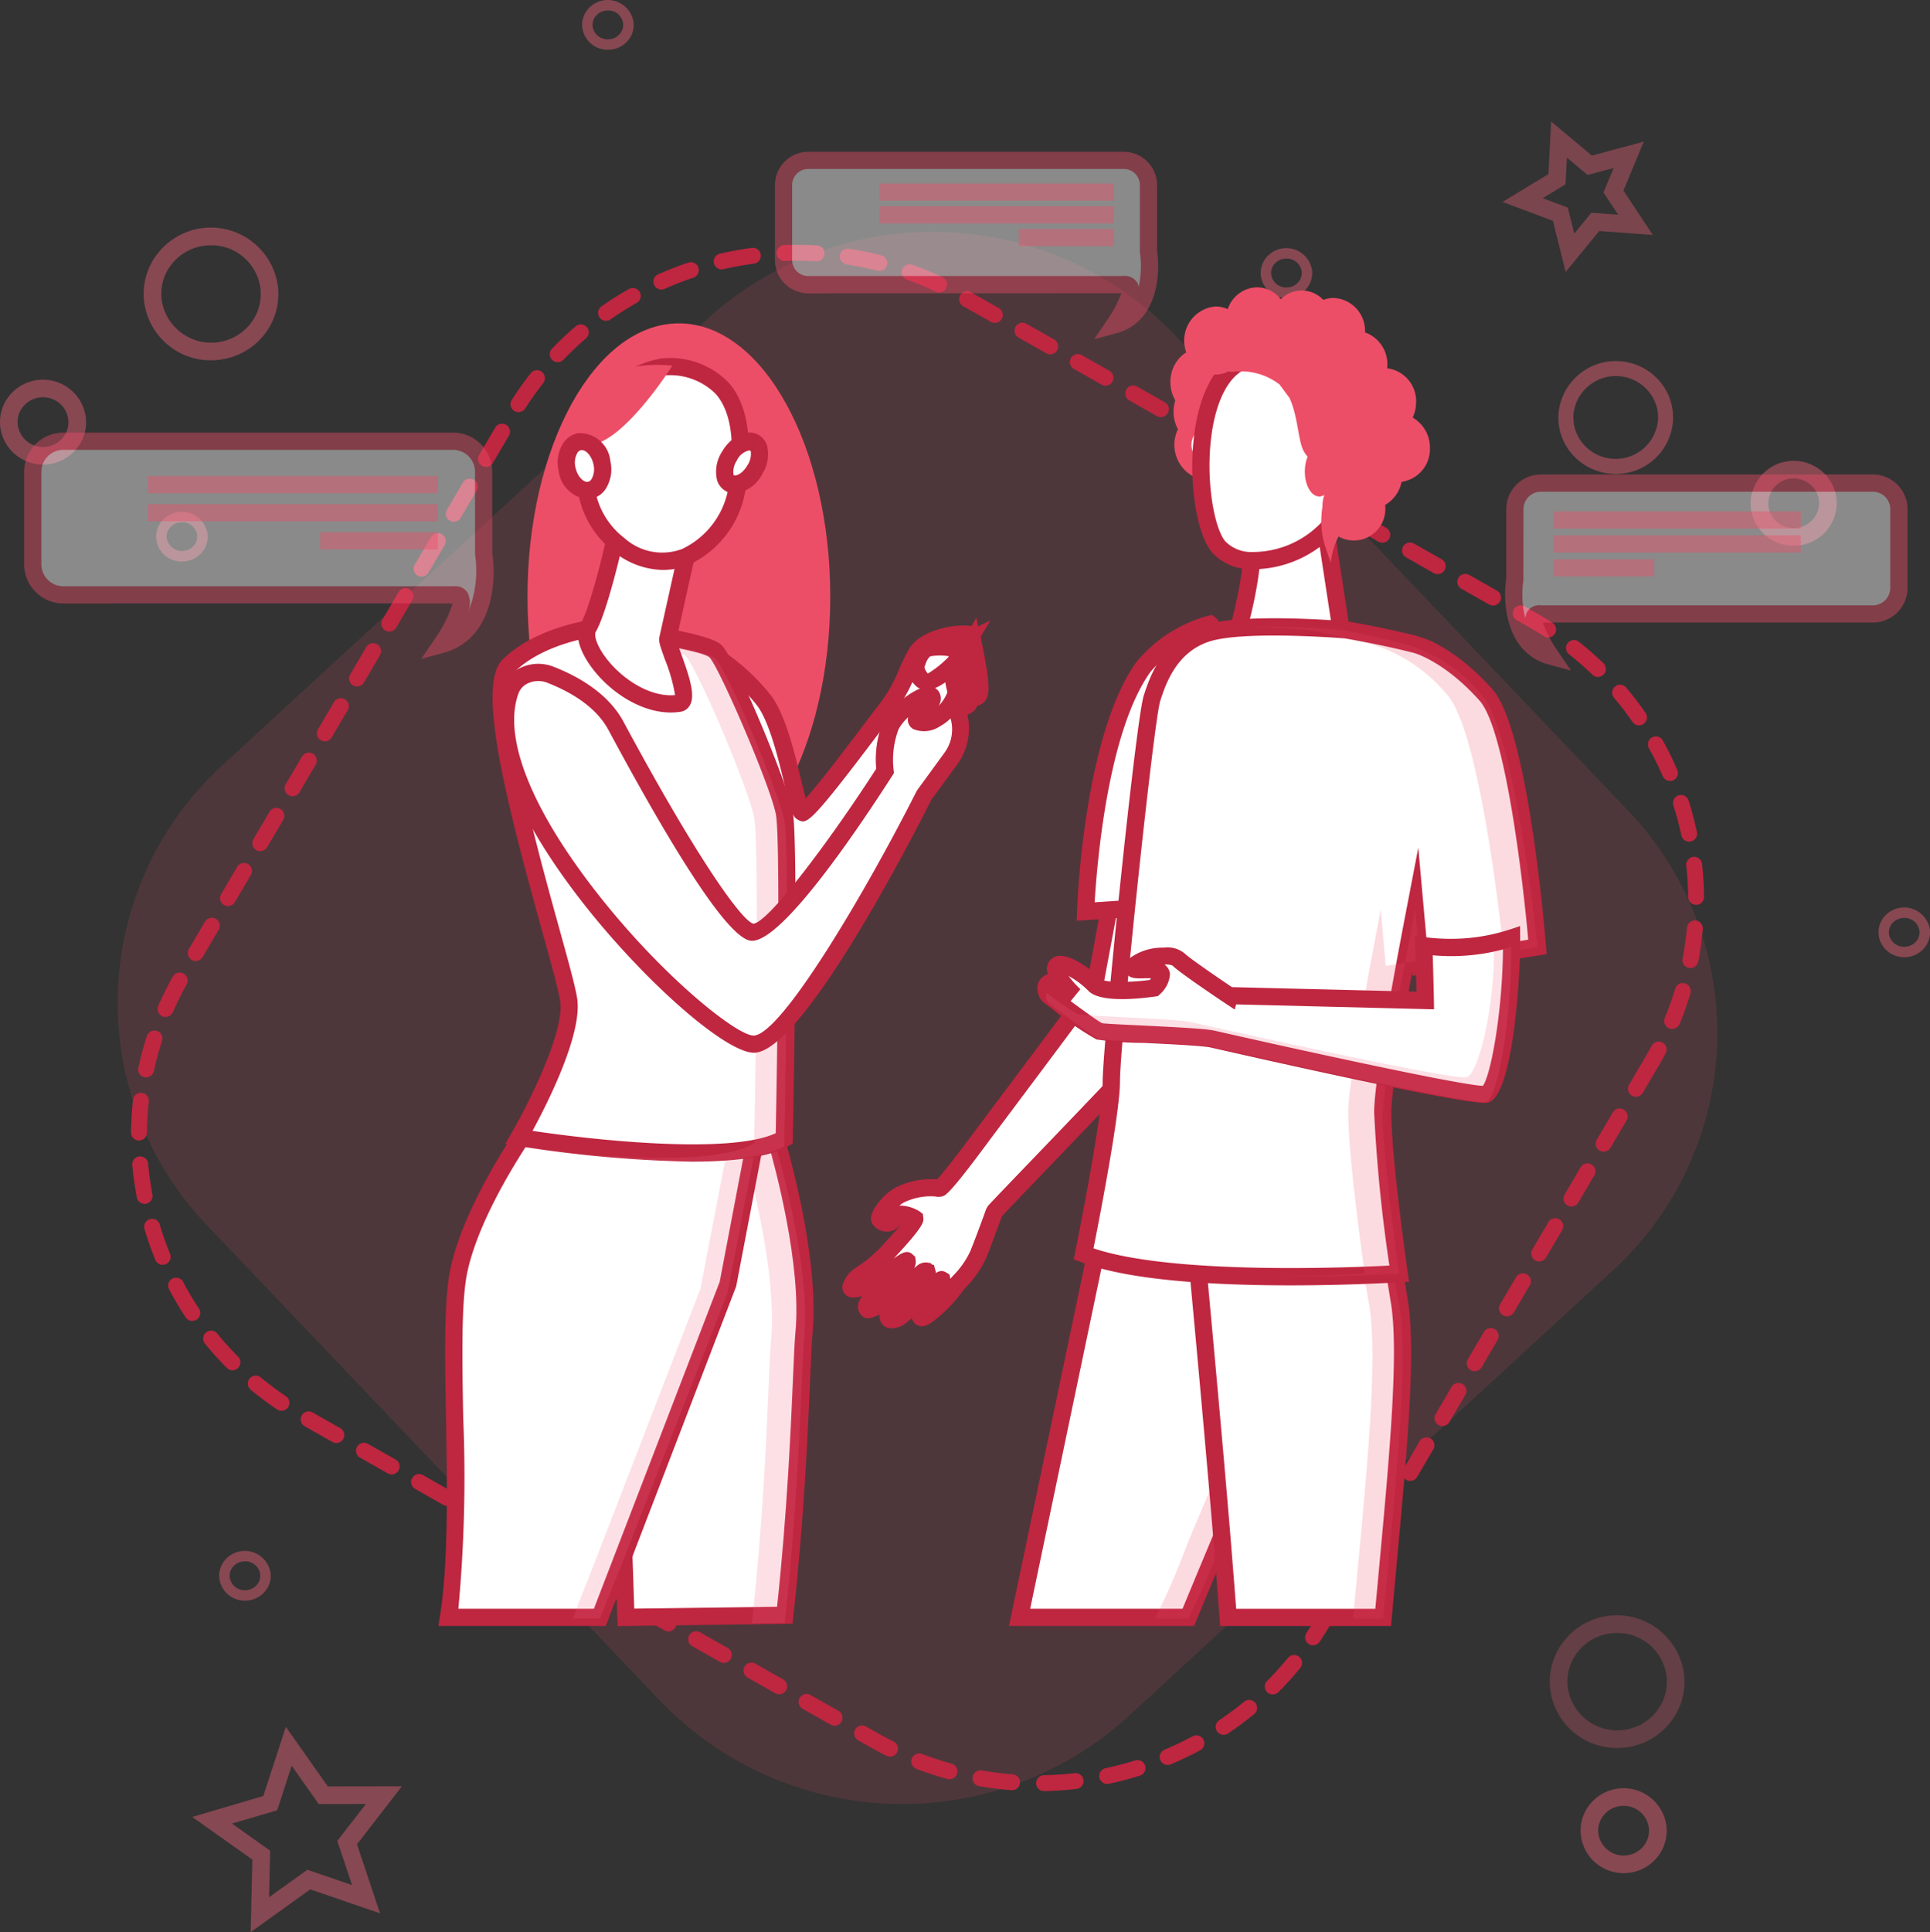 <svg xmlns="http://www.w3.org/2000/svg" width="159.857" height="160" viewBox="0 0 159.857 160">
    <rect x="0" y="0" width="159.857" height="160" fill="#333333" stroke="none"/>
    <defs>
        <style>
            .prefix__cls-11,.prefix__cls-2{fill:#ed4e67}.prefix__cls-3{opacity:.429;isolation:isolate}.prefix__cls-4{fill:#f7657d}.prefix__cls-7{fill:#bf2640}.prefix__cls-9{fill:#fff}.prefix__cls-10{fill:#f1647d}.prefix__cls-10,.prefix__cls-11{opacity:.2}
        </style>
    </defs>
    <g id="prefix__Group_11962" data-name="Group 11962" transform="translate(-1172.047 -1153.719)">
        <g id="prefix__Group_6942" data-name="Group 6942" transform="translate(1172.047 1153.719)">
            <g id="prefix__Rectangle_1795" data-name="Rectangle 1795" opacity="0.15" transform="translate(9.754 19.204)">
                <path id="prefix__Path_11219" d="M1266.85 1176.537l37.523 39.371a26.641 26.641 0 0 1-1.272 38.122l-40.069 36.87a27.79 27.79 0 0 1-38.8-1.249l-37.523-39.371a26.643 26.643 0 0 1 1.272-38.122l40.069-36.87a27.79 27.79 0 0 1 38.8 1.249z" class="prefix__cls-2" data-name="Path 11219" transform="translate(-1179.301 -1168.003)"/>
            </g>
            <g id="prefix__Ellipse_80" class="prefix__cls-3" data-name="Ellipse 80" transform="translate(130.918 148.08)">
                <path id="prefix__Path_11220" d="M1272.98 1270.885a3.556 3.556 0 0 1-3.536-3.086 3.461 3.461 0 0 1 .714-2.576 3.58 3.58 0 0 1 6.361 1.716 3.458 3.458 0 0 1-.714 2.575 3.549 3.549 0 0 1-2.39 1.344 3.62 3.62 0 0 1-.435.027zm0-5.573a2.142 2.142 0 0 0-.261.016 2.1 2.1 0 0 0-1.416.793 2.011 2.011 0 0 0-.416 1.5 2.121 2.121 0 0 0 3.763 1 2.015 2.015 0 0 0 .417-1.5 2.093 2.093 0 0 0-2.083-1.809z" class="prefix__cls-4" data-name="Path 11220" transform="translate(-1269.417 -1263.854)"/>
            </g>
            <g id="prefix__Path_823" data-name="Path 823" transform="translate(15.921 142.995)" style="isolation:isolate" opacity="0.418">
                <path id="prefix__Path_11221" d="M1188.727 1277.076l.141-6.007-4.98-3.535 5.884-1.733 1.869-5.729 3.478 4.934 6.138-.01-3.72 4.8 1.908 5.722-5.779-1.984zm-1.544-8.992l3.161 2.245-.09 3.855 3.172-2.278 3.7 1.271-1.221-3.662 2.369-3.055-3.911.007-2.237-3.176-1.2 3.692z" class="prefix__cls-4" data-name="Path 11221" transform="translate(-1183.888 -1260.072)"/>
            </g>
            <g id="prefix__Path_828" data-name="Path 828" transform="translate(124.455 10.064)" style="isolation:isolate" opacity="0.369">
                <path id="prefix__Path_11222" d="M1269.833 1173.657l-1.052-4.229-4.172-1.569 3.8-2.3.221-4.354 3.379 2.818 4.295-1.152-1.685 4.054 2.434 3.671-4.437-.327zm-1.9-6.106l2.079.781.536 2.153 1.414-1.728 2.227.164-1.22-1.841.846-2.033-2.163.579-1.716-1.432-.112 2.208z" class="prefix__cls-4" data-name="Path 11222" transform="translate(-1264.61 -1161.204)"/>
            </g>
            <g id="prefix__Ellipse_81" class="prefix__cls-3" data-name="Ellipse 81" transform="translate(11.899 18.851)">
                <path id="prefix__Path_11223" d="M1186.47 1178.726a5.559 5.559 0 0 1-5.531-4.823 5.4 5.4 0 0 1 1.116-4.021 5.6 5.6 0 0 1 9.955 2.68 5.4 5.4 0 0 1-1.115 4.02 5.562 5.562 0 0 1-3.743 2.1 5.813 5.813 0 0 1-.682.044zm.007-9.527a4.286 4.286 0 0 0-.505.03 4.106 4.106 0 0 0-2.767 1.551 3.954 3.954 0 0 0-.818 2.942 4.145 4.145 0 0 0 7.359 1.962 3.95 3.95 0 0 0 .816-2.942 4.093 4.093 0 0 0-4.085-3.542z" class="prefix__cls-4" data-name="Path 11223" transform="translate(-1180.896 -1167.74)"/>
            </g>
            <g id="prefix__Ellipse_80-2" class="prefix__cls-3" data-name="Ellipse 80-2" transform="translate(0 31.439)">
                <path id="prefix__Path_11224" d="M1175.61 1184.131a3.554 3.554 0 0 1-3.536-3.084 3.457 3.457 0 0 1 .714-2.575 3.579 3.579 0 0 1 6.361 1.714 3.452 3.452 0 0 1-.714 2.575 3.55 3.55 0 0 1-2.39 1.344 3.645 3.645 0 0 1-.435.026zm0-5.572a2.168 2.168 0 0 0-.261.016 2.1 2.1 0 0 0-1.416.795 2 2 0 0 0-.415 1.5 2.121 2.121 0 0 0 3.763 1 2.012 2.012 0 0 0 .417-1.5 2.092 2.092 0 0 0-2.084-1.81z" class="prefix__cls-4" data-name="Path 11224" transform="translate(-1172.047 -1177.102)"/>
            </g>
            <g id="prefix__Ellipse_81-2" class="prefix__cls-3" data-name="Ellipse 81" transform="translate(129.076 29.895)">
                <path id="prefix__Path_11225" d="M1272.8 1185.307a4.8 4.8 0 0 1-3.766-1.823 4.6 4.6 0 0 1-.949-3.425 4.771 4.771 0 0 1 8.476-2.279 4.592 4.592 0 0 1 .948 3.422 4.728 4.728 0 0 1-4.709 4.105zm-3.484-5.093a3.367 3.367 0 0 0 .7 2.5 3.529 3.529 0 0 0 6.264-1.67 3.367 3.367 0 0 0-.7-2.5 3.53 3.53 0 0 0-6.266 1.67z" class="prefix__cls-4" data-name="Path 11225" transform="translate(-1268.047 -1175.953)"/>
            </g>
            <g id="prefix__Ellipse_80-2-2" class="prefix__cls-3" data-name="Ellipse 80-2" transform="translate(145 38.161)">
                <path id="prefix__Path_11226" d="M1283.458 1189.131a3.708 3.708 0 0 1-.436-.025 3.553 3.553 0 0 1-2.391-1.345 3.459 3.459 0 0 1-.714-2.575 3.58 3.58 0 0 1 6.361-1.716 3.455 3.455 0 0 1 .714 2.576 3.553 3.553 0 0 1-3.534 3.085zm0-5.572a2.089 2.089 0 0 0-2.088 1.807 2.01 2.01 0 0 0 .415 1.5 2.122 2.122 0 0 0 3.765-1 2.012 2.012 0 0 0-.417-1.5 2.143 2.143 0 0 0-1.675-.809z" class="prefix__cls-4" data-name="Path 11226" transform="translate(-1279.891 -1182.102)"/>
            </g>
            <g id="prefix__Group_11962-2" data-name="Group 11962" transform="translate(10.848 20.267)">
                <path id="prefix__Path_11227" d="M1255.729 1296.845a.66.66 0 0 1-.012-1.319c.85-.015 1.713-.071 2.565-.168a.658.658 0 1 1 .149 1.308c-.894.1-1.8.163-2.69.179zm-2.633-.075h-.052c-.893-.068-1.794-.181-2.677-.335a.659.659 0 0 1 .227-1.3c.84.147 1.7.254 2.552.32a.659.659 0 0 1-.05 1.316zm7.86-.519a.659.659 0 0 1-.136-1.3c.839-.177 1.677-.4 2.489-.65a.659.659 0 0 1 .394 1.257c-.852.266-1.73.5-2.61.682a.675.675 0 0 1-.136.011zm-13.046-.385a.676.676 0 0 1-.176-.024c-.862-.238-1.725-.52-2.564-.839a.659.659 0 0 1 .47-1.232c.8.3 1.622.573 2.443.8a.659.659 0 0 1-.173 1.295zm18.071-1.186a.659.659 0 0 1-.255-1.267c.789-.332 1.569-.7 2.321-1.109a.659.659 0 1 1 .624 1.162c-.788.424-1.607.815-2.434 1.162a.633.633 0 0 1-.256.053zm-22.989-.69a.671.671 0 0 1-.292-.068q-.714-.353-1.413-.75l-.935-.53a.659.659 0 0 1 .651-1.147l.934.53c.445.253.893.492 1.347.715a.66.66 0 0 1-.293 1.25zm27.625-1.806a.659.659 0 0 1-.369-1.206c.714-.479 1.408-.995 2.064-1.534a.659.659 0 0 1 .838 1.018c-.69.568-1.419 1.108-2.168 1.611a.649.649 0 0 1-.365.112zm-32.231-.758a.65.65 0 0 1-.325-.086l-2.293-1.3a.659.659 0 1 1 .651-1.145l2.292 1.3a.658.658 0 0 1-.325 1.232zm36.3-2.584a.659.659 0 0 1-.466-1.125c.6-.6 1.183-1.244 1.725-1.905a.659.659 0 0 1 1.021.835c-.57.7-1.181 1.369-1.812 2a.664.664 0 0 1-.471.196zm-40.882-.016a.665.665 0 0 1-.325-.086l-2.292-1.3a.659.659 0 0 1 .651-1.147l2.292 1.3a.66.66 0 0 1-.326 1.233zm-4.586-2.6a.642.642 0 0 1-.324-.086l-2.292-1.3a.659.659 0 1 1 .651-1.146l2.292 1.3a.659.659 0 0 1-.327 1.232zm48.805-1.456a.658.658 0 0 1-.547-1.023c.277-.418.546-.846.8-1.284l.55-.934a.659.659 0 0 1 1.136.667l-.548.936q-.406.687-.843 1.346a.658.658 0 0 1-.551.291zm-53.39-1.146a.644.644 0 0 1-.324-.086l-2.292-1.3a.659.659 0 0 1 .649-1.147l2.294 1.3a.659.659 0 0 1-.327 1.232zm-4.585-2.6a.664.664 0 0 1-.325-.086l-2.292-1.3a.659.659 0 0 1 .651-1.146l2.293 1.3a.659.659 0 0 1-.326 1.233zm60.683-.776a.66.66 0 0 1-.567-.994l1.335-2.272a.659.659 0 0 1 1.136.668l-1.335 2.272a.657.657 0 0 1-.572.325zm-65.268-1.826a.654.654 0 0 1-.325-.086l-2.292-1.3a.659.659 0 0 1 .651-1.147l2.292 1.3a.659.659 0 0 1-.325 1.232zm-4.586-2.6a.663.663 0 0 1-.324-.086l-2.292-1.3a.658.658 0 1 1 .65-1.146l2.294 1.3a.66.66 0 0 1-.327 1.233zm72.524-.118a.646.646 0 0 1-.332-.091.659.659 0 0 1-.235-.9l1.335-2.272a.66.66 0 0 1 1.137.668l-1.336 2.272a.66.66 0 0 1-.57.319zm-77.109-2.485a.656.656 0 0 1-.324-.085l-2.294-1.3a.659.659 0 1 1 .651-1.145l2.292 1.3a.658.658 0 0 1-.325 1.232zm79.781-2.061a.659.659 0 0 1-.567-.992l1.335-2.272a.659.659 0 1 1 1.136.667l-1.335 2.272a.658.658 0 0 1-.572.324zm-84.365-.539a.665.665 0 0 1-.325-.086l-2.293-1.3a.659.659 0 0 1 .651-1.147l2.292 1.3a.659.659 0 0 1-.325 1.233zm-4.586-2.6a.642.642 0 0 1-.324-.086l-2.292-1.3a.659.659 0 0 1 .651-1.146l2.293 1.3a.659.659 0 0 1-.327 1.232zm91.622-1.4a.659.659 0 0 1-.567-.992l1.335-2.274a.659.659 0 0 1 1.136.667l-1.335 2.274a.66.66 0 0 1-.573.318zm-96.164-1.268a.662.662 0 0 1-.367-.113c-.746-.5-1.474-1.047-2.162-1.616a.659.659 0 1 1 .839-1.015c.656.541 1.35 1.06 2.06 1.538a.659.659 0 0 1-.37 1.206zm98.834-3.277a.66.66 0 0 1-.567-.994l1.335-2.272a.659.659 0 0 1 1.136.667l-1.335 2.272a.658.658 0 0 1-.573.321zm-102.892-.077a.655.655 0 0 1-.467-.195c-.633-.636-1.241-1.312-1.807-2.006a.659.659 0 1 1 1.022-.832c.538.66 1.117 1.3 1.72 1.909a.66.66 0 0 1-.468 1.124zm-3.325-4.082a.657.657 0 0 1-.55-.3c-.495-.749-.959-1.53-1.377-2.322a.658.658 0 1 1 1.164-.616c.4.754.839 1.5 1.313 2.21a.661.661 0 0 1-.55 1.023zm108.887-.387a.653.653 0 0 1-.332-.091.659.659 0 0 1-.235-.9l1.335-2.272a.66.66 0 0 1 1.137.668l-1.335 2.272a.664.664 0 0 1-.573.317zm-111.345-4.268a.659.659 0 0 1-.61-.41c-.339-.832-.64-1.69-.894-2.548a.659.659 0 0 1 1.264-.375c.242.818.528 1.634.851 2.426a.66.66 0 0 1-.362.859.677.677 0 0 1-.253.042zm114.017-.278a.659.659 0 0 1-.568-.992l1.335-2.272a.659.659 0 0 1 1.136.668l-1.335 2.272a.658.658 0 0 1-.572.318zm2.67-4.545a.659.659 0 0 1-.567-.992l1.335-2.274a.659.659 0 0 1 1.136.667l-1.335 2.274a.657.657 0 0 1-.573.319zm-118.182-.223a.66.66 0 0 1-.647-.536c-.168-.881-.293-1.78-.374-2.673a.659.659 0 1 1 1.314-.117c.075.848.195 1.7.355 2.544a.662.662 0 0 1-.648.783zm120.852-4.321a.66.66 0 0 1-.568-.994l1.335-2.272a.659.659 0 0 1 1.136.667l-1.335 2.272a.658.658 0 0 1-.571.321zm-121.319-.921h-.007a.659.659 0 0 1-.652-.666c.011-.9.066-1.806.165-2.7a.659.659 0 1 1 1.31.148c-.094.847-.146 1.709-.157 2.564a.657.657 0 0 1-.662.648zm123.99-3.625a.66.66 0 0 1-.569-.992l1.336-2.274c.183-.31.358-.625.527-.94a.659.659 0 1 1 1.162.621c-.176.331-.36.659-.553.987l-1.335 2.272a.658.658 0 0 1-.571.32zm-123.4-1.6a.709.709 0 0 1-.14-.015.658.658 0 0 1-.5-.782 26.383 26.383 0 0 1 .7-2.609.658.658 0 1 1 1.253.4c-.262.815-.487 1.648-.666 2.481a.66.66 0 0 1-.653.515zm126.4-4.015a.659.659 0 0 1-.609-.91c.325-.789.616-1.6.86-2.42a.659.659 0 0 1 1.263.379 26.671 26.671 0 0 1-.9 2.544.66.66 0 0 1-.616.397zm-124.786-.992a.636.636 0 0 1-.264-.056.657.657 0 0 1-.339-.867c.358-.818.762-1.63 1.2-2.416a.659.659 0 1 1 1.15.644c-.419.749-.8 1.523-1.144 2.3a.661.661 0 0 1-.605.385zm126.3-4.048a.583.583 0 0 1-.126-.012.659.659 0 0 1-.522-.772c.163-.838.284-1.693.362-2.542a.659.659 0 1 1 1.312.12c-.082.893-.21 1.792-.379 2.673a.659.659 0 0 1-.649.522zm-123.8-.586a.658.658 0 0 1-.568-.992l1.335-2.272a.659.659 0 0 1 1.136.668l-1.335 2.272a.658.658 0 0 1-.565.318zm2.67-4.545a.659.659 0 0 1-.567-.992l1.335-2.274a.659.659 0 0 1 1.136.667l-1.335 2.274a.657.657 0 0 1-.566.315zm121.6-.109a.658.658 0 0 1-.659-.652c-.008-.852-.06-1.715-.153-2.564a.659.659 0 1 1 1.309-.145c.1.894.153 1.8.161 2.7a.659.659 0 0 1-.652.666zm-118.93-4.436a.661.661 0 0 1-.567-.994l1.335-2.272a.659.659 0 0 1 1.137.667l-1.336 2.272a.656.656 0 0 1-.566.317zm118.353-.795a.659.659 0 0 1-.644-.522c-.178-.836-.4-1.671-.659-2.483a.659.659 0 0 1 1.256-.4c.272.854.506 1.732.691 2.61a.658.658 0 0 1-.507.781.7.7 0 0 1-.134.004zm-115.674-3.761a.66.66 0 0 1-.568-.992l1.335-2.272a.659.659 0 1 1 1.136.667l-1.335 2.272a.658.658 0 0 1-.568.325zm114.084-1.264a.656.656 0 0 1-.6-.4c-.339-.782-.721-1.558-1.135-2.3a.659.659 0 1 1 1.152-.64c.436.785.836 1.6 1.191 2.423a.658.658 0 0 1-.6.92zm-111.414-3.282a.67.67 0 0 1-.333-.09.66.66 0 0 1-.234-.9l1.335-2.272a.659.659 0 0 1 1.136.667l-1.335 2.272a.656.656 0 0 1-.573.323zm108.859-1.32a.659.659 0 0 1-.542-.284c-.488-.7-1.015-1.39-1.566-2.04a.659.659 0 0 1 1-.852c.579.682 1.133 1.4 1.644 2.141a.66.66 0 0 1-.541 1.035zm-106.189-3.224a.66.66 0 0 1-.567-.993l1.335-2.272a.659.659 0 0 1 1.136.668l-1.335 2.272a.657.657 0 0 1-.573.325zm102.779-.788a.654.654 0 0 1-.457-.186c-.615-.592-1.265-1.161-1.937-1.693a.659.659 0 0 1 .819-1.034c.7.559 1.389 1.158 2.033 1.779a.659.659 0 0 1-.457 1.133zm-4.126-3.27a.653.653 0 0 1-.358-.106q-.651-.422-1.332-.808l-.9-.512a.658.658 0 1 1 .649-1.145l.9.512q.716.405 1.4.847a.659.659 0 0 1-.358 1.213zm-95.982-.487a.652.652 0 0 1-.332-.092.659.659 0 0 1-.235-.9l1.335-2.272a.659.659 0 0 1 1.138.667l-1.337 2.274a.658.658 0 0 1-.573.323zm91.42-2.154a.644.644 0 0 1-.324-.086l-2.292-1.3a.659.659 0 1 1 .649-1.147l2.292 1.3a.658.658 0 0 1-.325 1.232zm-88.749-2.392a.659.659 0 0 1-.567-.992l1.335-2.272a.659.659 0 1 1 1.136.667l-1.335 2.272a.657.657 0 0 1-.573.325zm84.164-.21a.641.641 0 0 1-.324-.086l-2.294-1.3a.659.659 0 0 1 .651-1.147l2.292 1.3a.658.658 0 0 1-.325 1.232zm-4.586-2.6a.657.657 0 0 1-.324-.086l-2.292-1.3a.659.659 0 0 1 .651-1.146l2.292 1.3a.66.66 0 0 1-.327 1.233zm-76.907-1.734a.659.659 0 0 1-.568-.992l1.335-2.274a.659.659 0 0 1 1.136.667l-1.335 2.274a.657.657 0 0 1-.572.325zm72.322-.867a.66.66 0 0 1-.324-.086l-2.292-1.3a.659.659 0 1 1 .649-1.147l2.294 1.3a.66.66 0 0 1-.327 1.233zm-4.585-2.6a.654.654 0 0 1-.325-.086l-2.292-1.3a.659.659 0 1 1 .651-1.146l2.292 1.3a.658.658 0 0 1-.325 1.232zm-65.068-1.077a.66.66 0 0 1-.568-.994l1.335-2.272a.659.659 0 0 1 1.136.668l-1.335 2.272a.657.657 0 0 1-.571.324zm60.483-1.523a.656.656 0 0 1-.324-.086l-2.294-1.3a.659.659 0 0 1 .651-1.147l2.292 1.3a.659.659 0 0 1-.325 1.233zm-4.586-2.6a.644.644 0 0 1-.324-.086l-2.292-1.3a.659.659 0 0 1 .651-1.147l2.292 1.3a.659.659 0 0 1-.327 1.231zm-53.21-.41a.645.645 0 0 1-.354-.105.657.657 0 0 1-.2-.909c.483-.756 1.008-1.5 1.561-2.2a.659.659 0 1 1 1.037.813c-.527.672-1.027 1.378-1.486 2.1a.662.662 0 0 1-.562.297zm48.625-2.192a.644.644 0 0 1-.324-.086l-2.292-1.3a.659.659 0 1 1 .651-1.147l2.292 1.3a.659.659 0 0 1-.327 1.232zm-45.373-1.948a.659.659 0 0 1-.476-1.115c.621-.648 1.281-1.272 1.963-1.855a.658.658 0 1 1 .857 1c-.648.555-1.276 1.15-1.868 1.767a.659.659 0 0 1-.479.199zm40.788-.652a.667.667 0 0 1-.325-.086l-2.292-1.3a.659.659 0 1 1 .651-1.146l2.292 1.3a.659.659 0 0 1-.325 1.233zm-4.585-2.6a.65.65 0 0 1-.325-.086l-2.292-1.3a.659.659 0 0 1 .651-1.147l2.292 1.3a.659.659 0 0 1-.325 1.232zm-32.2-.172a.66.66 0 0 1-.379-1.2c.736-.514 1.5-1 2.284-1.439a.659.659 0 0 1 .647 1.148c-.742.419-1.474.879-2.174 1.37a.658.658 0 0 1-.386.115zm27.582-2.359a.655.655 0 0 1-.281-.063c-.774-.364-1.573-.7-2.376-.983a.658.658 0 1 1 .444-1.24c.843.3 1.682.648 2.494 1.031a.659.659 0 0 1-.281 1.254zm-23-.23a.659.659 0 0 1-.269-1.261c.82-.365 1.666-.694 2.516-.977a.659.659 0 0 1 .417 1.25c-.808.27-1.615.584-2.4.931a.646.646 0 0 1-.27.052zm18.043-1.546a.684.684 0 0 1-.163-.02c-.829-.21-1.678-.382-2.52-.512a.658.658 0 1 1 .2-1.3c.883.135 1.773.316 2.643.537a.659.659 0 0 1-.161 1.3zm-13.054-.124a.659.659 0 0 1-.148-1.3c.874-.2 1.767-.366 2.653-.484a.659.659 0 0 1 .175 1.307c-.844.113-1.7.268-2.531.461a.642.642 0 0 1-.155.011zm7.852-.675h-.038c-.859-.048-1.717-.058-2.572-.023a.67.67 0 0 1-.685-.633.659.659 0 0 1 .633-.684q1.345-.05 2.7.024a.659.659 0 0 1-.036 1.318z" class="prefix__cls-7" data-name="Path 11227" transform="translate(-1180.115 -1168.793)"/>
            </g>
            <g id="prefix__Ellipse_80-2-3" class="prefix__cls-3" data-name="Ellipse 80" transform="translate(155.589 75.145)">
                <path id="prefix__Path_11228" d="M1289.9 1213.728a2.112 2.112 0 0 1-2.116-1.806 2 2 0 0 1 .413-1.494 2.159 2.159 0 0 1 3.823.987 2 2 0 0 1-.413 1.493 2.138 2.138 0 0 1-1.447.805 2.423 2.423 0 0 1-.26.015zm0-3.255a1.257 1.257 0 0 0-.159.01 1.271 1.271 0 0 0-.866.479 1.135 1.135 0 0 0-.238.851 1.26 1.26 0 0 0 1.418 1.042 1.277 1.277 0 0 0 .867-.479 1.141 1.141 0 0 0 .237-.85 1.248 1.248 0 0 0-1.259-1.054z" class="prefix__cls-4" data-name="Path 11228" transform="translate(-1287.766 -1209.608)"/>
            </g>
            <g id="prefix__Ellipse_81-3" data-name="Ellipse 81" transform="translate(128.365 133.765)" style="isolation:isolate" opacity="0.25">
                <path id="prefix__Path_11229" d="M1273.092 1264.192a5.556 5.556 0 0 1-5.531-4.821 5.4 5.4 0 0 1 1.115-4.02 5.6 5.6 0 0 1 9.956 2.678 5.4 5.4 0 0 1-1.115 4.02 5.562 5.562 0 0 1-3.743 2.1 5.883 5.883 0 0 1-.682.043zm.007-9.526a4.353 4.353 0 0 0-.507.029 4.112 4.112 0 0 0-2.767 1.553 3.955 3.955 0 0 0-.816 2.941 4.145 4.145 0 0 0 7.359 1.962 3.955 3.955 0 0 0 .816-2.941 4.094 4.094 0 0 0-4.084-3.544z" class="prefix__cls-4" data-name="Path 11229" transform="translate(-1267.518 -1253.207)"/>
            </g>
            <g id="prefix__Ellipse_80-3" class="prefix__cls-3" data-name="Ellipse 80" transform="translate(48.217)">
                <path id="prefix__Path_11230" d="M1210.042 1157.839a2.115 2.115 0 0 1-2.118-1.807 2 2 0 0 1 .414-1.491 2.158 2.158 0 0 1 3.823.986 2 2 0 0 1-.413 1.493 2.138 2.138 0 0 1-1.447.805 2.392 2.392 0 0 1-.259.014zm0-3.255a1.3 1.3 0 0 0-.159.009 1.279 1.279 0 0 0-.867.479 1.142 1.142 0 0 0-.237.85 1.252 1.252 0 0 0 1.419 1.043 1.265 1.265 0 0 0 .866-.479 1.133 1.133 0 0 0 .238-.85 1.247 1.247 0 0 0-1.257-1.053z" class="prefix__cls-4" data-name="Path 11230" transform="translate(-1207.908 -1153.719)"/>
            </g>
            <g id="prefix__Ellipse_80-4" class="prefix__cls-3" data-name="Ellipse 80" transform="translate(104.418 20.551)">
                <path id="prefix__Path_11231" d="M1251.842 1173.121a2.115 2.115 0 0 1-2.118-1.806 2 2 0 0 1 .414-1.494 2.159 2.159 0 0 1 3.823.987 2 2 0 0 1-.413 1.493 2.138 2.138 0 0 1-1.447.805 2.425 2.425 0 0 1-.259.015zm0-3.255a1.251 1.251 0 0 0-.159.009 1.281 1.281 0 0 0-.867.479 1.141 1.141 0 0 0-.237.851 1.255 1.255 0 0 0 1.418 1.042 1.271 1.271 0 0 0 .866-.479 1.137 1.137 0 0 0 .238-.85 1.248 1.248 0 0 0-1.257-1.052z" class="prefix__cls-4" data-name="Path 11231" transform="translate(-1249.708 -1169.004)"/>
            </g>
            <g id="prefix__Ellipse_80-5" class="prefix__cls-3" data-name="Ellipse 80" transform="translate(12.928 42.381)">
                <path id="prefix__Path_11232" d="M1183.8 1189.36a2.113 2.113 0 0 1-2.118-1.806 2 2 0 0 1 .413-1.492 2.158 2.158 0 0 1 3.823.985 2 2 0 0 1-.413 1.492 2.136 2.136 0 0 1-1.447.805 2.386 2.386 0 0 1-.258.016zm0-3.255a1.216 1.216 0 0 0-.157.009 1.27 1.27 0 0 0-.867.479 1.139 1.139 0 0 0-.238.851 1.3 1.3 0 0 0 2.284.563 1.134 1.134 0 0 0 .238-.85 1.246 1.246 0 0 0-1.26-1.057z" class="prefix__cls-4" data-name="Path 11232" transform="translate(-1181.662 -1185.24)"/>
            </g>
            <g id="prefix__Ellipse_80-6" class="prefix__cls-3" data-name="Ellipse 80" transform="translate(18.155 128.428)">
                <path id="prefix__Path_11233" d="M1187.685 1253.356a2.115 2.115 0 0 1-2.119-1.806 1.992 1.992 0 0 1 .414-1.492 2.159 2.159 0 0 1 3.823.985 2 2 0 0 1-.413 1.494 2.14 2.14 0 0 1-1.447.805 2.4 2.4 0 0 1-.258.014zm0-3.255a1.3 1.3 0 0 0-.159.011 1.265 1.265 0 0 0-.867.479 1.14 1.14 0 0 0-.238.85 1.261 1.261 0 0 0 1.42 1.043 1.275 1.275 0 0 0 .866-.479 1.146 1.146 0 0 0 .238-.851 1.248 1.248 0 0 0-1.258-1.054z" class="prefix__cls-4" data-name="Path 11233" transform="translate(-1185.55 -1249.238)"/>
            </g>
        </g>
        <g id="prefix__Group_12274" data-name="Group 12274" transform="translate(1048.219 124.455)">
            <g id="prefix__Group_12244" data-name="Group 12244" transform="translate(160.134 1056.041)">
                <ellipse id="prefix__Ellipse_428" cx="12.538" cy="22.63" class="prefix__cls-2" data-name="Ellipse 428" rx="12.538" ry="22.63" transform="translate(7.386)"/>
                <g id="prefix__Group_12243" data-name="Group 12243" transform="translate(0 2.893)">
                    <g id="prefix__Group_12231" data-name="Group 12231" transform="translate(20.604 22.132)">
                        <path id="prefix__Path_11595" d="M164.861 1075l.922-3.743a17.206 17.206 0 0 1 4.776 4.149c1.76 2.442 2.6 8.951 3.1 9.195s6.071-7.413 7.044-8.62c1.2-1.492 1.655-3.206 2.409-4.509s3.409-1.745 4.416-1.582-1.092 5.575-1.092 5.575-6.324 7.753-8.335 12.88-8.3 7.567-9.3 6.835-3.94-20.18-3.94-20.18z" class="prefix__cls-9" data-name="Path 11595" transform="translate(-164.135 -1069.144)"/>
                        <path id="prefix__Path_11596" d="M169.575 1096.232a1.623 1.623 0 0 1-.976-.262c-.828-.6-2.249-7.549-4.225-20.649l-.021-.138 1.179-4.792.82.462a17.781 17.781 0 0 1 5 4.353c1.174 1.626 1.92 4.74 2.466 7.013.118.5.247 1.032.358 1.447 1.184-1.3 3.695-4.627 4.879-6.2.606-.8 1.083-1.435 1.311-1.719a12.042 12.042 0 0 0 1.558-2.8 16.654 16.654 0 0 1 .788-1.622c.946-1.634 3.89-2.138 5.146-1.928a.967.967 0 0 1 .691.485c.549.959-.366 3.82-1.23 6.051l-.113.194c-.063.077-6.279 7.727-8.224 12.687-1.7 4.322-6 6.588-8.038 7.182a4.955 4.955 0 0 1-1.369.236zm-.1-1.423c1.06.13 6.378-1.917 8.179-6.511 1.937-4.932 7.631-12.059 8.375-12.979a19.752 19.752 0 0 0 1.281-4.537c-1.018.013-2.889.44-3.365 1.264a15.856 15.856 0 0 0-.718 1.485 13.34 13.34 0 0 1-1.752 3.112c-.222.277-.69.9-1.283 1.683-5.711 7.57-5.925 7.476-6.628 7.13-.476-.229-.616-.75-1.133-2.906-.489-2.037-1.226-5.113-2.234-6.512a15.369 15.369 0 0 0-3.743-3.437l-.653 2.648c1.299 8.604 2.999 18.166 3.675 19.56z" class="prefix__cls-7" data-name="Path 11596" transform="translate(-164.352 -1069.357)"/>
                    </g>
                    <g id="prefix__Group_12232" data-name="Group 12232" transform="translate(38.851 21.71)">
                        <path id="prefix__Path_11597" d="M177.74 1072.03s.251-.985.928-1.187a5.33 5.33 0 0 1 1.931 0 14.8 14.8 0 0 0 1.38-.6l-1.079 1.792s-2.107 2.217-2.809 1.388-.351-1.393-.351-1.393z" class="prefix__cls-9" data-name="Path 11597" transform="translate(-176.942 -1068.56)"/>
                        <path id="prefix__Path_11598" d="M178.723 1074.817h-.04a1.238 1.238 0 0 1-.924-.437 1.981 1.981 0 0 1-.473-2.112 2.366 2.366 0 0 1 1.39-1.607 5.427 5.427 0 0 1 2.077-.046c.229-.1.721-.322 1.129-.517l2.151-1.036-2.4 3.96c-.408.423-1.798 1.795-2.91 1.795zm-.143-1.95c-.02.081.013.292.267.592a8.345 8.345 0 0 0 1.7-1.364l.043-.071a4.543 4.543 0 0 0-1.5 0c-.175.051-.375.433-.443.684z" class="prefix__cls-7" data-name="Path 11598" transform="translate(-177.154 -1069.061)"/>
                    </g>
                    <g id="prefix__Group_12233" data-name="Group 12233" transform="translate(42.694 21.487)">
                        <path id="prefix__Path_11599" d="M181.2 1070.3a20.313 20.313 0 0 1 .569 4.179c-.192.727-.678.338-.768.18a12.375 12.375 0 0 1-.636-2.866z" class="prefix__cls-9" data-name="Path 11599" transform="translate(-179.631 -1068.313)"/>
                        <path id="prefix__Path_11600" d="M181.617 1076.206a1.245 1.245 0 0 1-1.012-.6 11.77 11.77 0 0 1-.728-3.141l-.027-.229 1.866-3.33.4 1.829c.239 1.09.774 3.712.562 4.516a1.124 1.124 0 0 1-.926.947.885.885 0 0 1-.135.008z" class="prefix__cls-7" data-name="Path 11600" transform="translate(-179.85 -1068.905)"/>
                    </g>
                    <g id="prefix__Group_12234" data-name="Group 12234" transform="translate(41.867 23.758)">
                        <path id="prefix__Path_11601" d="M179.8 1072.624s.363 2.144.737 2.4c.242.164.552.067.651-.366a19.129 19.129 0 0 0-.485-3.074z" class="prefix__cls-9" data-name="Path 11601" transform="translate(-179.044 -1070.038)"/>
                        <path id="prefix__Path_11602" d="M180.993 1076.268a1.116 1.116 0 0 1-.627-.2c-.171-.115-.626-.422-1.041-2.866l-.056-.331 2.053-2.375.306 1.385a12.035 12.035 0 0 1 .482 3.39 1.224 1.224 0 0 1-.73.922 1.078 1.078 0 0 1-.387.075z" class="prefix__cls-7" data-name="Path 11602" transform="translate(-179.27 -1070.498)"/>
                    </g>
                    <g id="prefix__Group_12235" data-name="Group 12235" transform="translate(14.312 62.207)">
                        <path id="prefix__Path_11603" d="M175.7 1115.654c-.225 2.425-.334 12.059-1.591 23.426l-13.156.177-.178-5.171-.334-9.916 7.606-23.424.86-2.637 2.895.97 1.564.523s2.934 9.662 2.334 16.052z" class="prefix__cls-9" data-name="Path 11603" transform="translate(-159.724 -1097.203)"/>
                        <path id="prefix__Path_11604" d="M160.478 1140.249l-.54-15.913.04-.118 8.686-26.745 5.489 1.839.107.352c.121.4 2.966 9.872 2.363 16.326-.064.684-.117 1.946-.191 3.659-.185 4.347-.5 11.622-1.4 19.78l-.07.626zm.894-15.71l.482 14.265 11.83-.158c.844-7.855 1.143-14.841 1.324-19.058.076-1.748.131-3.033.2-3.729.515-5.5-1.7-13.648-2.205-15.428l-3.424-1.146z" class="prefix__cls-7" data-name="Path 11604" transform="translate(-159.938 -1097.473)"/>
                    </g>
                    <path id="prefix__Path_11605" d="M173.268 1116.1c-.228 2.423-.342 12.058-1.6 23.419l-2.722.043c1.254-11.332 1.354-20.924 1.582-23.347.6-6.385-2.338-16.049-2.338-16.049l-1.568-.528-.456-.157.3-.926 2.893.969 1.568.527s2.94 9.664 2.341 16.049z" class="prefix__cls-10" data-name="Path 11605" transform="translate(-142.975 -1034.806)"/>
                    <g id="prefix__Group_12236" data-name="Group 12236" transform="translate(0 59.55)">
                        <path id="prefix__Path_11606" d="M176.747 1096.184l-.71 3.713-.229 1.2-2.189 11.447-8.609 22.356-1.987 5.171h-12.54c1.365-8.6-.254-23.521.874-28.754.834-3.891 3.441-8.318 5.1-10.857.84-1.286 1.435-2.083 1.435-2.083z" class="prefix__cls-9" data-name="Path 11606" transform="translate(-149.648 -1095.364)"/>
                        <path id="prefix__Path_11607" d="M163.763 1141.032H149.9l.131-.824c.711-4.476.6-10.814.5-16.409-.093-5.275-.172-9.829.376-12.383.874-4.068 3.633-8.7 5.2-11.1.852-1.307 1.46-2.119 1.46-2.119l.184-.247 20.126-2.345-3.31 17.308zm-12.207-1.425h11.226l10.421-27.079 2.911-15.28-17.582 2.051c-.234.324-.678.955-1.229 1.8-1.514 2.316-4.176 6.773-5 10.618-.516 2.393-.435 7.088-.346 12.06a117.735 117.735 0 0 1-.401 15.83z" class="prefix__cls-7" data-name="Path 11607" transform="translate(-149.897 -1095.609)"/>
                    </g>
                    <path id="prefix__Path_11608" d="M173.664 1096.624l-.706 3.72-.224 1.2-2.193 11.446-8.608 22.088-1.98 4.9H157.7l1.981-5.026 8.609-22.276 2.195-11.416.214-1.175.6-3.185v-.014z" class="prefix__cls-10" data-name="Path 11608" transform="translate(-146.578 -1035.627)"/>
                    <g id="prefix__Group_12237" data-name="Group 12237" transform="translate(4.495 21.577)">
                        <path id="prefix__Path_11609" d="M161.562 1069.471s-4.624.469-7.389 3.154 4.47 24.267 4.973 27.683-4.121 11.389-4.121 11.389 17.277 2.851 21.969.084c0 0 .5-24.573 0-27.013s-4.692-12.368-5.7-13.344-9.732-1.953-9.732-1.953z" class="prefix__cls-9" data-name="Path 11609" transform="translate(-152.84 -1068.754)"/>
                        <path id="prefix__Path_11610" d="M169.53 1113.911a103.047 103.047 0 0 1-14.409-1.3l-1.019-.168.517-.892c1.251-2.156 4.416-8.328 4.032-10.928-.125-.852-.717-2.988-1.467-5.693-3.086-11.123-5.463-20.5-3.3-22.6 2.911-2.825 7.616-3.331 7.815-3.351l.077-.009.074.009c2.7.3 9.085 1.115 10.15 2.151 1.257 1.217 5.429 11.42 5.9 13.711.515 2.49.036 26.164.016 27.172l-.009.4-.342.2c-1.653.971-4.704 1.298-8.035 1.298zm-13.173-2.546c5.2.781 16.337 1.964 20.145.194.141-7.107.4-24.535.007-26.435-.527-2.55-4.732-12.227-5.5-12.974-.6-.506-5.245-1.3-9.235-1.749-.576.074-4.524.646-6.894 2.946-1.738 1.686 2.057 15.364 3.677 21.2.791 2.859 1.366 4.926 1.5 5.868.443 2.948-2.487 8.717-3.7 10.95z" class="prefix__cls-7" data-name="Path 11610" transform="translate(-153.051 -1068.968)"/>
                    </g>
                    <path id="prefix__Path_11611" d="M174.824 1112.234c-2.922 1.725-10.69 1.269-16.164.684 5.117.428 11.175.542 13.669-.926 0 0 .5-24.573 0-27.011s-4.7-12.372-5.7-13.356c-.684-.656-4.875-1.311-7.526-1.668l.285-.043s8.723.983 9.735 1.953 5.188 10.9 5.7 13.341.001 27.026.001 27.026z" class="prefix__cls-10" data-name="Path 11611" transform="translate(-146.17 -1046.988)"/>
                    <g id="prefix__Group_12238" data-name="Group 12238" transform="translate(4.851 25.3)">
                        <path id="prefix__Path_11612" d="M154.215 1073.541a2.523 2.523 0 0 1 3.275-1.279c1.786.688 4.25 2 5.453 4.236 2.011 3.741 9.051 16.6 11.23 17.085s11.062-13.344 11.062-13.344a8.157 8.157 0 0 1 .5-3.824c.754-1.383 3.017-2.848 3.352-2.359s-1.257 1.709-1.257 1.953.67.406 1.592-.081a3.814 3.814 0 0 0 1.421-1.475 4.41 4.41 0 0 1-.08 4.648c-1.592 2.2-2.263 3.092-2.263 3.092s-10.308 20.424-14.08 20.668c-3.507.226-23.734-19.798-20.205-29.32z" class="prefix__cls-9" data-name="Path 11612" transform="translate(-153.086 -1071.367)"/>
                        <path id="prefix__Path_11613" d="M174.6 1103.787c-2.513 0-9.9-6.641-15.052-13.558-3.65-4.9-7.619-11.783-5.787-16.724a2.894 2.894 0 0 1 1.559-1.625 3.438 3.438 0 0 1 2.64-.071c1.941.75 4.528 2.149 5.825 4.564 5.992 11.149 9.777 16.487 10.759 16.728 1.229-.1 6.219-6.7 10.176-12.833a8.285 8.285 0 0 1 .606-3.981c.706-1.293 2.631-2.771 3.68-2.825a.971.971 0 0 1 .887.4 1.093 1.093 0 0 1-.013 1.209 3.4 3.4 0 0 0 .544-.731l.574-1.138.669 1.085a5.1 5.1 0 0 1-.108 5.442c-1.6 2.2-2.269 3.1-2.269 3.1-1.686 3.364-10.629 20.693-14.606 20.951-.027.006-.055.007-.084.007zm-17.877-30.782a1.985 1.985 0 0 0-.815.174 1.491 1.491 0 0 0-.811.823c-1.256 3.386.733 8.847 5.595 15.375 5.653 7.59 12.409 12.986 13.867 12.986h.034c2.322-.15 9.286-11.949 13.49-20.277.068-.11.737-1 2.322-3.19a3.262 3.262 0 0 0 .469-2.8 3.833 3.833 0 0 1-.9.673 2.358 2.358 0 0 1-2.189.215.9.9 0 0 1-.45-.762.788.788 0 0 1 .033-.225 4.122 4.122 0 0 0-.788.974 7.2 7.2 0 0 0-.42 3.408l.027.249-.135.211c-3.418 5.324-9.517 14.161-11.818 13.655-1.755-.395-5.693-6.264-11.7-17.446-1.092-2.03-3.365-3.246-5.081-3.908a2.012 2.012 0 0 0-.729-.135z" class="prefix__cls-7" data-name="Path 11613" transform="translate(-153.3 -1071.58)"/>
                    </g>
                    <g id="prefix__Group_12239" data-name="Group 12239" transform="translate(11.565 13.103)">
                        <path id="prefix__Path_11614" d="M161.077 1063.675l-.1.5c-.312 1.5-1.512 6.463-2.323 7.828-.979 1.649 3.355 6.911 7.526 6.269 1.243-.191-1.049-4.835-.939-5.327.211-.941.5-2.226.79-3.543.165-.743.332-1.5.489-2.2l.811-3.658z" class="prefix__cls-9" data-name="Path 11614" transform="translate(-157.797 -1062.804)"/>
                        <path id="prefix__Path_11615" d="M165.7 1079.252c-2.661 0-5.352-1.933-6.77-4.034-.918-1.361-1.159-2.554-.677-3.365.716-1.2 1.876-5.867 2.239-7.608l.2-1.051 7.738-.171-2.265 10.2c.046.207.234.728.389 1.156.723 2 1.2 3.483.718 4.29a1.07 1.07 0 0 1-.775.524 5.4 5.4 0 0 1-.797.059zm-3.827-14.658c-.242 1.146-1.481 6.451-2.395 7.989-.11.185-.036.848.633 1.837 1.236 1.832 3.709 3.592 5.945 3.391a13.94 13.94 0 0 0-.84-2.949c-.41-1.137-.537-1.514-.46-1.857l1.893-8.518z" class="prefix__cls-7" data-name="Path 11615" transform="translate(-158.011 -1063.023)"/>
                    </g>
                    <g id="prefix__Group_12240" data-name="Group 12240" transform="translate(11.436)">
                        <path id="prefix__Path_11616" d="M164.877 1054.332a7.638 7.638 0 0 0-4.4 2.443c-1.846 2.128-3.837 8.708.751 12.285s9.121-.472 9.794-4.766.538-10.117-6.145-9.962z" class="prefix__cls-9" data-name="Path 11616" transform="translate(-157.708 -1053.618)"/>
                        <path id="prefix__Path_11617" d="M165.082 1071.356a6.631 6.631 0 0 1-4.077-1.522 7.932 7.932 0 0 1-3.039-5.63 11.091 11.091 0 0 1 2.186-7.684 8.334 8.334 0 0 1 4.848-2.684h.071a6.741 6.741 0 0 1 5.455 2.005c1.569 1.792 2.045 4.746 1.414 8.78a8.259 8.259 0 0 1-4.761 6.334 5.7 5.7 0 0 1-2.097.401zm.067-16.1a7 7 0 0 0-3.918 2.2 9.828 9.828 0 0 0-1.844 6.609 6.447 6.447 0 0 0 2.5 4.645 4.692 4.692 0 0 0 4.774.916 6.882 6.882 0 0 0 3.876-5.228c.564-3.6.2-6.163-1.078-7.621a5.345 5.345 0 0 0-4.31-1.522z" class="prefix__cls-7" data-name="Path 11617" transform="translate(-157.92 -1053.83)"/>
                    </g>
                    <g id="prefix__Group_12241" data-name="Group 12241" transform="translate(22.995 6.148)">
                        <path id="prefix__Path_11618" d="M169.043 1060.991c-.547.948-1.467 1.474-2.053 1.173s-.619-1.313-.071-2.262 1.468-1.472 2.054-1.172.618 1.313.07 2.261z" class="prefix__cls-9" data-name="Path 11618" transform="translate(-165.818 -1057.93)"/>
                        <path id="prefix__Path_11619" d="M167.572 1063.176a1.507 1.507 0 0 1-.694-.164 1.537 1.537 0 0 1-.764-.958 3.044 3.044 0 0 1 .4-2.293c.757-1.314 2.04-1.94 2.995-1.452a1.549 1.549 0 0 1 .764.959 3.038 3.038 0 0 1-.4 2.293 2.888 2.888 0 0 1-2.301 1.615zm1.2-3.551a1.487 1.487 0 0 0-1.019.848 1.7 1.7 0 0 0-.269 1.179c.161.142.735-.076 1.157-.8a1.7 1.7 0 0 0 .269-1.179.2.2 0 0 0-.14-.048z" class="prefix__cls-7" data-name="Path 11619" transform="translate(-166.03 -1058.143)"/>
                    </g>
                    <path id="prefix__Path_11620" d="M166.461 1054.281s-3.937 6.257-6.753 6.547-3.186 3.613-3.186 3.613 1.008-7.661 3.8-9.139a11.492 11.492 0 0 1 6.139-1.021z" class="prefix__cls-2" data-name="Path 11620" transform="translate(-147.079 -1053.666)"/>
                    <g id="prefix__Group_12242" data-name="Group 12242" transform="translate(9.891 6.172)">
                        <path id="prefix__Path_11621" d="M160.282 1060.427c.229 1.11-.231 2.13-1.028 2.275s-1.629-.635-1.859-1.748.232-2.129 1.029-2.276 1.63.637 1.858 1.749z" class="prefix__cls-9" data-name="Path 11621" transform="translate(-156.623 -1057.947)"/>
                        <path id="prefix__Path_11622" d="M159.269 1063.646a2.67 2.67 0 0 1-2.359-2.333 3.033 3.033 0 0 1 .375-2.293 1.906 1.906 0 0 1 1.223-.83 2.553 2.553 0 0 1 2.684 2.3 3.024 3.024 0 0 1-.372 2.292 1.823 1.823 0 0 1-1.551.859zm-.439-4.059a.333.333 0 0 0-.066.007.47.47 0 0 0-.3.224 1.642 1.642 0 0 0-.16 1.206c.157.761.677 1.257 1.032 1.19a.468.468 0 0 0 .3-.224 1.664 1.664 0 0 0 .161-1.206c-.147-.716-.614-1.197-.967-1.197z" class="prefix__cls-7" data-name="Path 11622" transform="translate(-156.836 -1058.16)"/>
                    </g>
                </g>
            </g>
            <g id="prefix__Group_12255" data-name="Group 12255" transform="translate(193.598 1053.055)">
                <g id="prefix__Group_12245" data-name="Group 12245" transform="translate(0 41.293)">
                    <path id="prefix__Path_11623" d="M178.357 1112.131a5.791 5.791 0 0 1 2.892-.376 45.087 45.087 0 0 0 3.408-4.226s9.024-12.037 9.486-12.706l2.846-15.576 8.549-.067s-3.572 16.82-3.921 17.653-14.65 15.535-15.861 16.872c0 0-.784 2.174-1.323 3.518a11.01 11.01 0 0 1-1.91 2.677 11.6 11.6 0 0 1-2.2 2.261c-1.186.938-.559-.523-.559-.523s1.836-2.155 1.621-2.283c-.165-.1-1.09 1.143-2.392 2.2-.334.271-.664.537-.971.78-.805.634-1.487.3-.767-.509a9.262 9.262 0 0 1 1.05-1.026 7.5 7.5 0 0 0 .921-1.025 9.867 9.867 0 0 0 .941-1.062c-.053-.014-.037-.221-.4.054a23.215 23.215 0 0 1-1.88 1.688c-.391.247-1.17.814-1.17.814a8.82 8.82 0 0 1-1.44.559c-.393-.375.389-1.07.974-1.334a6.23 6.23 0 0 1 1.1-.935s1.393-1.554 1.149-1.77a21.57 21.57 0 0 0-2.2 1.417c-1.032.617-2.2 1.069-2.375.877-.3-.326.757-1.14.757-1.14s.778-.527 1.021-.723c.284-.23 1.073-.986 1.073-.986s2.61-2.768 2.363-2.956a2.121 2.121 0 0 0-1.286-.331c-.229.111-.516.54-.745.651a.718.718 0 0 1-.835-.221c-.191-.277.66-1.246.66-1.246a3.783 3.783 0 0 1 1.424-1z" class="prefix__cls-9" data-name="Path 11623" transform="translate(-173.162 -1078.46)"/>
                    <path id="prefix__Path_11624" d="M177.469 1123.588a1 1 0 0 1-.758-.314.982.982 0 0 1-.244-.818c-.832.358-1.155.394-1.467.1a1.044 1.044 0 0 1-.314-.944 1.53 1.53 0 0 1 .346-.7c-.667.2-1.143.16-1.414-.134a.907.907 0 0 1-.241-.71 2.5 2.5 0 0 1 1.085-1.478c.037-.026.777-.529 1.008-.714.271-.218 1.025-.942 1.028-.945.65-.69 1.393-1.527 1.829-2.075-.033.037-.073.081-.114.124a2.113 2.113 0 0 1-.574.472 1.424 1.424 0 0 1-1.736-.458c-.215-.315-.376-.875.713-2.12a4.4 4.4 0 0 1 1.76-1.206 6.551 6.551 0 0 1 2.846-.416c.5-.52 1.91-2.345 3.077-3.926 2.976-3.969 8.562-11.43 9.387-12.566l2.922-16 10.026-.078-.184.868c-.6 2.819-3.6 16.93-3.961 17.78-.231.549-3.116 3.647-12.351 13.264-1.728 1.8-3.082 3.208-3.546 3.71-.181.5-.82 2.255-1.283 3.407a8.474 8.474 0 0 1-1.673 2.45 3.45 3.45 0 0 0-.291.335 12.129 12.129 0 0 1-2.362 2.444c-.261.205-.949.747-1.539.3a.832.832 0 0 1-.312-.49l-.45.362a2.021 2.021 0 0 1-1.213.476zm4.111-4.748a.735.735 0 0 1 .385.117l.285.17.07.353v.007c.071-.084.157-.182.257-.291a7.081 7.081 0 0 0 1.407-2.024c.536-1.334 1.313-3.492 1.313-3.492l.143-.238c.351-.387 1.787-1.884 3.669-3.841 4.052-4.22 11.6-12.075 12.088-12.879.232-.634 2.259-9.975 3.672-16.607l-7.071.055-2.855 15.273c-.465.674-9.134 12.237-9.5 12.729-3.167 4.287-3.525 4.4-3.763 4.477a1.137 1.137 0 0 1-.6.019 5.077 5.077 0 0 0-2.312.365 2.171 2.171 0 0 0-.671.392 3.034 3.034 0 0 1 1.689.493l.255.192.041.351c.024.3.054.671-2.456 3.345.681-.479 1.11-.744 1.564-.341l.22.2.046.361a1.061 1.061 0 0 1-.144.589 2.931 2.931 0 0 1 .239-.2 1.083 1.083 0 0 1 .845-.275l.3.048.086.107.177.046.114.4a.742.742 0 0 1 .038.277.846.846 0 0 1 .469-.178z" class="prefix__cls-7" data-name="Path 11624" transform="translate(-173.374 -1078.675)"/>
                </g>
                <g id="prefix__Group_12246" data-name="Group 12246" transform="translate(13.801 75.237)">
                    <path id="prefix__Path_11625" d="M208.318 1111.886s-3.934 9.131-7.894 18.587c-.942 2.249-1.884 4.514-2.777 6.679h-13.975l6.359-30.37.382-1.834 4.383-1.893 3.595 2.35 4.379 2.855z" class="prefix__cls-9" data-name="Path 11625" transform="translate(-182.795 -1102.25)"/>
                    <path id="prefix__Path_11626" d="M198.385 1138.105h-15.328l7-33.425 5.074-2.191 14.345 9.369-.238.552c-.04.09-3.977 9.234-7.892 18.578-.939 2.248-1.881 4.513-2.775 6.675zm-13.574-1.425h12.62c.84-2.031 1.718-4.144 2.6-6.243 3.365-8.036 6.749-15.924 7.66-18.041l-12.7-8.294-3.69 1.595z" class="prefix__cls-7" data-name="Path 11626" transform="translate(-183.057 -1102.49)"/>
                </g>
                <path id="prefix__Path_11627" d="M205.571 1112.33s-3.934 8.86-7.9 18.31a58.645 58.645 0 0 1-2.765 6.408h-2.751a60.464 60.464 0 0 0 2.665-6.166c3.962-9.464 7.9-18.448 7.9-18.448l-5.545-3.566-4.376-2.817-2.68-1.735 1.938-.818 3.592 2.342 4.376 2.866z" class="prefix__cls-11" data-name="Path 11627" transform="translate(-166.251 -1026.823)"/>
                <g id="prefix__Group_12247" data-name="Group 12247" transform="translate(28.423 76.274)">
                    <path id="prefix__Path_11628" d="M209.458 1136.87h-12.836c-.154-2.041-.335-4.312-.527-6.679-.7-8.378-1.581-17.918-2-22.405-.154-1.629-.247-2.593-.247-2.593l.211-.07c1.541-.514 11.115-3.464 15.573 1.145a3.787 3.787 0 0 1 .633 1.535c.247.995.4 2.165.51 2.762.812 4.656-.248 14.605-1.317 26.305z" class="prefix__cls-9" data-name="Path 11628" transform="translate(-193.087 -1103.003)"/>
                    <path id="prefix__Path_11629" d="M210.337 1137.8h-14.149l-.05-.66c-.153-2.04-.334-4.309-.527-6.673-.5-6.014-1.173-13.549-2-22.4l-.3-3.144.753-.262c1.893-.63 11.587-3.548 16.306 1.327a4.092 4.092 0 0 1 .812 1.859c.192.774.332 1.642.433 2.275l.087.537c.747 4.283-.02 12.556-.992 23.029zm-12.825-1.425h11.524l.261-2.818c.924-9.956 1.72-18.557 1.008-22.65l-.091-.557c-.1-.612-.229-1.434-.409-2.158a3.02 3.02 0 0 0-.455-1.211c-3.928-4.062-12.5-1.693-14.509-1.069l.194 2.026c.824 8.853 1.5 16.393 2 22.412.171 2.112.334 4.15.476 6.021z" class="prefix__cls-7" data-name="Path 11629" transform="translate(-193.315 -1103.217)"/>
                </g>
                <path id="prefix__Path_11630" d="M207.356 1136.776h-2.494c1.069-11.4 2.124-21.375 1.326-26.036-.114-.6-.271-1.629-.513-2.627a3.319 3.319 0 0 0-.641-1.457 9.3 9.3 0 0 0-6.243-2.474c3.107-.2 6.542.247 8.737 2.527a3.7 3.7 0 0 1 .641 1.534c.242 1 .4 1.894.513 2.493.798 4.664-.257 14.637-1.326 26.04z" class="prefix__cls-11" data-name="Path 11630" transform="translate(-162.563 -1026.551)"/>
                <g id="prefix__Group_12248" data-name="Group 12248" transform="translate(19.409 27.132)">
                    <path id="prefix__Path_11631" d="M187.51 1093.07l8.964-.6s.443-8.013.443-11.836c0-4.636 1.413-11.474.861-11.346a10.908 10.908 0 0 0-5.472 3.521c-4.306 5.991-4.796 20.261-4.796 20.261z" class="prefix__cls-9" data-name="Path 11631" transform="translate(-186.77 -1068.508)"/>
                    <path id="prefix__Path_11632" d="M186.991 1094.064l.026-.788c.021-.592.553-14.556 4.93-20.655a11.676 11.676 0 0 1 5.89-3.8l.362-.083.331.262c.433.392.4.912-.03 4.359a65.461 65.461 0 0 0-.649 7.5c0 3.8-.44 11.795-.443 11.875l-.036.63zm10.4-23.612a10.21 10.21 0 0 0-4.287 3c-3.561 4.959-4.444 16.032-4.624 19.083l7.536-.5c.1-1.963.408-8.028.408-11.166a66.587 66.587 0 0 1 .66-7.681c.124-.988.258-2.052.309-2.736z" class="prefix__cls-7" data-name="Path 11632" transform="translate(-186.991 -1068.74)"/>
                </g>
                <g id="prefix__Group_12249" data-name="Group 12249" transform="translate(31.824 18.533)">
                    <path id="prefix__Path_11633" d="M203.652 1063.7l1.266 8.286s-4.622 9.865-7.381 9.01c-2.315-.718-.891-9.447-.891-9.447s1.261-4.688.884-7.033 6.122-.816 6.122-.816z" class="prefix__cls-9" data-name="Path 11633" transform="translate(-195.484 -1062.493)"/>
                    <path id="prefix__Path_11634" d="M198.084 1081.975a1.8 1.8 0 0 1-.54-.081c-2.7-.835-1.74-8.05-1.383-10.241.027-.117 1.232-4.638.882-6.806a1.58 1.58 0 0 1 .47-1.451c1.358-1.266 5.334-.45 6.518-.169l.469.11 1.373 8.974-.093.2c-1.08 2.301-4.68 9.464-7.696 9.464zm1.937-17.834a2.628 2.628 0 0 0-1.535.3c-.029.026-.056.051-.036.18.4 2.471-.844 7.135-.9 7.333-.61 3.769-.6 8.267.415 8.581 1.253.393 4.326-4.008 6.43-8.437l-1.159-7.587a17.06 17.06 0 0 0-3.215-.37z" class="prefix__cls-7" data-name="Path 11634" transform="translate(-195.701 -1062.708)"/>
                </g>
                <g id="prefix__Group_12252" data-name="Group 12252" transform="translate(27.167)">
                    <ellipse id="prefix__Ellipse_429" cx="2.599" cy="2.82" class="prefix__cls-2" data-name="Ellipse 429" rx="2.599" ry="2.82" transform="translate(0 5.022)"/>
                    <ellipse id="prefix__Ellipse_430" cx="2.599" cy="2.82" class="prefix__cls-2" data-name="Ellipse 430" rx="2.599" ry="2.82" transform="translate(.264 7.49)"/>
                    <g id="prefix__Group_12250" data-name="Group 12250" transform="translate(.697 10.082)">
                        <ellipse id="prefix__Ellipse_431" cx="2.071" cy="2.246" class="prefix__cls-9" data-name="Ellipse 431" rx="2.071" ry="2.246" transform="translate(.712 .713)"/>
                        <path id="prefix__Path_11635" d="M195.707 1062.7a2.965 2.965 0 1 1 2.782-2.959 2.878 2.878 0 0 1-2.782 2.959zm0-4.493a1.545 1.545 0 1 0 1.357 1.534 1.455 1.455 0 0 0-1.357-1.541z" class="prefix__cls-2" data-name="Path 11635" transform="translate(-192.923 -1056.778)"/>
                    </g>
                    <g id="prefix__Group_12251" data-name="Group 12251" transform="translate(1.816 4.841)">
                        <path id="prefix__Path_11636" d="M205.571 1056.068c.184-.067 1.472 9.436-.974 12.05s-7.211 3.471-8.921 1.411c-1.89-2.277-2.447-12.341 1.355-15.03s8.54 1.569 8.54 1.569z" class="prefix__cls-9" data-name="Path 11636" transform="translate(-193.495 -1052.885)"/>
                        <path id="prefix__Path_11637" d="M198.889 1071.606h-.21a4.347 4.347 0 0 1-3.34-1.4c-1.313-1.582-1.968-5.989-1.461-9.825.277-2.091 1.013-4.871 2.953-6.243 3.659-2.581 7.887.376 9.1 1.343l.145-.051.319.478c.495.752 1.522 10.158-1.063 12.919a9.3 9.3 0 0 1-6.443 2.779zm1.176-17.061a4.071 4.071 0 0 0-2.409.751c-1.187.84-2.027 2.708-2.365 5.265-.479 3.629.211 7.6 1.146 8.729a3.02 3.02 0 0 0 2.283.889 7.844 7.844 0 0 0 5.569-2.332c1.907-2.038 1.219-9.714.891-11.143a9.152 9.152 0 0 0-5.115-2.159z" class="prefix__cls-7" data-name="Path 11637" transform="translate(-193.708 -1053.101)"/>
                    </g>
                    <path id="prefix__Path_11638" d="M198.648 1050.58a10.588 10.588 0 0 1 5.543 3.14c1.334.157 3.149.89 5.022 3.971a7.673 7.673 0 0 1-2.078 10.044 6.029 6.029 0 0 0-2.651 4.45l-.418-1.243a6.831 6.831 0 0 1-.335-2.9 5.634 5.634 0 0 1 .433-1.742c.644-1.375-1.385-2.289-1.954-3.434-.439-.881-.46-2.9-1.15-4.353l-.825-1.112a5.262 5.262 0 0 0-3.764-1.055c-1.863.418-1.595-6.531 2.177-5.766z" class="prefix__cls-2" data-name="Path 11638" transform="translate(-191.196 -1049.358)"/>
                    <path id="prefix__Path_11639" d="M213.591 1063.009a2.85 2.85 0 0 0-1.428-2.514 3 3 0 0 0 .284-1.274 2.736 2.736 0 0 0-2.392-2.808c.007-.091.013-.183.013-.275a2.8 2.8 0 0 0-1.853-2.7v-.031a2.716 2.716 0 0 0-2.6-2.819 2.411 2.411 0 0 0-.855.16 2.444 2.444 0 0 0-3.519-.057 2.512 2.512 0 0 0-1.97-.984 2.616 2.616 0 0 0-2.425 1.807 2.42 2.42 0 0 0-1.012-.221 2.829 2.829 0 0 0 0 5.639 2.616 2.616 0 0 0 2.425-1.807 2.42 2.42 0 0 0 1.012.221 2.478 2.478 0 0 0 1.73-.72 2.513 2.513 0 0 0 1.97.985 2.422 2.422 0 0 0 .857-.16 2.572 2.572 0 0 0 1.039.657v.031a2.738 2.738 0 0 0 2.392 2.808c-.007.091-.013.182-.013.275a2.852 2.852 0 0 0 1.428 2.516 2.908 2.908 0 0 0-.221.67 2.742 2.742 0 0 0-2.352 2.807c0 .046 0 .09.006.135a2.85 2.85 0 0 0-1.415 2.507 2.608 2.608 0 1 0 5.2 0c0-.046 0-.09-.006-.134a2.8 2.8 0 0 0 1.354-1.906 2.742 2.742 0 0 0 2.351-2.808z" class="prefix__cls-2" data-name="Path 11639" transform="translate(-192.092 -1049.705)"/>
                    <path id="prefix__Path_11640" d="M200.249 1060.99c-.02 1.16.51 2.109 1.184 2.121s1.236-.919 1.256-2.08-.512-2.108-1.186-2.12-1.235.92-1.254 2.079z" class="prefix__cls-2" data-name="Path 11640" transform="translate(-189.11 -1045.789)"/>
                </g>
                <g id="prefix__Group_12253" data-name="Group 12253" transform="translate(19.166 27.406)">
                    <path id="prefix__Path_11641" d="M215.281 1097.5l9.71-1.569s-1.8-17.7-4.612-20.856a13.069 13.069 0 0 0-6.115-4.163c-2.851-.739-5.486-1.234-5.486-1.234s-7.295-.63-10.761.127-4.483 3.823-5.043 5.529c-.617 1.882-3.327 28.814-3.327 31.776s-2.268 14.241-2.268 14.241c7.184 2.836 26.152 1.639 26.152 1.639s-1.367-9.484-1.358-13.347c.006-2.249 1.283-9.512 2.685-16.811z" class="prefix__cls-9" data-name="Path 11641" transform="translate(-186.584 -1068.719)"/>
                    <path id="prefix__Path_11642" d="M204.783 1124.173c-5.969 0-13.4-.362-17.406-1.946l-.556-.218.118-.586c.024-.111 2.275-11.242 2.275-14.1 0-3 2.744-29.974 3.408-32 .5-1.537 1.683-5.137 5.656-6 3.528-.771 10.841-.165 11.151-.14.087.011 3.114.517 5.964 1.254l-.009.029c1.07.205 3.615 1.535 6.119 4.352 2.886 3.243 4.286 19.435 4.434 21.269l.054.657-11.115 1.8-.029-.306c-1.393 7.633-1.719 10.556-1.72 11.625-.009 3.767 1.343 13.149 1.357 13.243l.11.765-.771.048c-.348.017-4.223.254-9.04.254zm-16.327-3.067c6.467 2.186 21 1.609 24.509 1.428a127.007 127.007 0 0 1-1.263-12.677c0-1.951.911-7.653 2.7-16.946l.956-4.974.805 8.953 8.3-1.343c-.468-5.287-1.937-17.441-4.021-19.782-2.885-3.243-5.384-3.943-5.409-3.95-2.781-.718-5.747-1.213-5.778-1.217-.027 0-7.352-.6-10.67.118-3.176.694-4.141 3.639-4.6 5.056-.532 1.614-3.338 28.154-3.338 31.553-.007 2.633-1.712 11.375-2.191 13.781z" class="prefix__cls-7" data-name="Path 11642" transform="translate(-186.821 -1068.932)"/>
                </g>
                <path id="prefix__Path_11643" d="M209.381 1090.259a108.638 108.638 0 0 0-1.867 12.4c0 3.863 1.368 13.341 1.368 13.341s-4.846.3-10.562.242c4.39-.029 7.711-.242 7.711-.242s-1.368-9.479-1.368-13.341c.014-2.252 1.283-9.507 2.694-16.8l.413 4.661z" class="prefix__cls-11" data-name="Path 11643" transform="translate(-162.763 -1034.328)"/>
                <path id="prefix__Path_11644" d="M220.793 1095.934l-9.721 1.568-.043-.456 6.913-1.112s-1.81-17.7-4.618-20.853a13.028 13.028 0 0 0-6.115-4.162c-1.425-.371-2.794-.684-3.82-.9s-1.668-.342-1.668-.342-2.038-.171-4.461-.228c3.435-.1 7.312.228 7.312.228s.656.128 1.668.342 2.395.527 3.82.9a13.028 13.028 0 0 1 6.115 4.162c2.807 3.15 4.618 20.853 4.618 20.853z" class="prefix__cls-11" data-name="Path 11644" transform="translate(-163.214 -1041.314)"/>
                <path id="prefix__Path_11645" d="M207.277 1090.06l-1.2.2c.257-1.439.542-2.922.827-4.4z" class="prefix__cls-11" data-name="Path 11645" transform="translate(-159.463 -1034.328)"/>
                <g id="prefix__Group_12254" data-name="Group 12254" transform="translate(16.147 52.899)">
                    <path id="prefix__Path_11646" d="M218.662 1088.294a17.566 17.566 0 0 1-2.162-.144c.1 2.541.125 4.536.125 4.536l-16.228-.4v.006c-.316-.212-3.716-2.5-4.2-2.995-.51-.523-2.988-.261-3.643.459s1.457.131 2.04.523-.436 1.374-.436 1.374-4.114.6-4.915-.254-2.943-2.29-3.234-1.44c-.151.439.954 1.769 1.576 2.326-.777-.58-1.706-1.2-2.025-1.09-.583.2-.341.938-.024 1.156s3.58 2.71 4.091 2.885 8.09.358 9.4.649c0 0 21.4 4.872 22.615 4.568 1.068-.267 2.135-7.115 2.135-12.362v-.579a16.227 16.227 0 0 1-5.115.782z" class="prefix__cls-9" data-name="Path 11646" transform="translate(-184.49 -1086.524)"/>
                    <path id="prefix__Path_11647" d="M221.788 1101.455c-2.312 0-16.506-3.171-22.707-4.584-.664-.148-3.382-.281-5.567-.386a27.182 27.182 0 0 1-3.91-.285 25.366 25.366 0 0 1-3.69-2.547c-.294-.22-.5-.378-.573-.425a1.569 1.569 0 0 1-.624-1.442 1.193 1.193 0 0 1 .827-.975.3.3 0 0 1 .043-.014 1.2 1.2 0 0 1-.041-.778 1.07 1.07 0 0 1 .8-.713c1.165-.245 3.065 1.3 3.625 1.9.325.278 2.219.308 4.045.071.038-.046.077-.094.11-.14-.187-.006-.418 0-.57 0-.671.026-1.3.033-1.556-.532a.91.91 0 0 1 .238-1.039 4.56 4.56 0 0 1 2.939-.965 2.228 2.228 0 0 1 1.74.49c.282.291 2.188 1.622 3.907 2.778l15.287.379c-.017-.8-.051-2.182-.111-3.779l-.031-.837.831.1a16.6 16.6 0 0 0 2.075.138 15.588 15.588 0 0 0 4.886-.748l.931-.308.009 1.564c0 1.924-.492 12.507-2.674 13.055a1.09 1.09 0 0 1-.239.022zm-34.324-8.427c.945.7 2.313 1.7 2.618 1.829.227.044 1.966.128 3.5.2 2.943.144 5.081.258 5.811.419 7.792 1.775 20.455 4.524 22.217 4.567.651-.868 1.619-6.092 1.663-11.293a16.8 16.8 0 0 1-5.82.483c.071 2.146.1 3.732.1 3.732l.011.743-16.4-.408-.107.429-.844-.559c-.882-.59-3.8-2.56-4.317-3.089a1.481 1.481 0 0 0-.654-.078 1.084 1.084 0 0 1 .45.792 2.417 2.417 0 0 1-.831 1.658l-.165.158-.227.034c-1.346.192-4.58.541-5.535-.47a7.119 7.119 0 0 0-1.638-1.227 7.793 7.793 0 0 0 .975 1.094z" class="prefix__cls-7" data-name="Path 11647" transform="translate(-184.703 -1086.818)"/>
                </g>
                <path id="prefix__Path_11648" d="M223.74 1087.955v.584c0 5.245-1.041 12.087-2.11 12.358-1.226.3-22.62-4.575-22.62-4.575-1.311-.285-8.894-.47-9.393-.641s-3.763-2.666-4.091-2.894a.787.787 0 0 1-.257-.927 24.783 24.783 0 0 0 2.566 1.768c.5.171 8.1.356 9.407.656 0 0 21.587 4.86 22.813 4.561.941-.242 2.259-5.559 2.259-10.405v-.029c0-.014-.078-.014-.021-.029.642-.099 1.447-.256 1.447-.427z" class="prefix__cls-10" data-name="Path 11648" transform="translate(-168.343 -1033.435)"/>
                <path id="prefix__Path_11649" d="M211.141 1088.255v.028a.714.714 0 0 1-.171.029v-.029c.057-.014.114-.014.171-.028z" class="prefix__cls-10" data-name="Path 11649" transform="translate(-157.383 -1033.307)"/>
            </g>
            <g id="prefix__Group_12261" data-name="Group 12261" transform="translate(125.829 1065.09)">
                <g id="prefix__Group_12256" class="prefix__cls-3" data-name="Group 12256">
                    <path id="prefix__Path_11650" d="M163.673 1067.985v-6.8a2.531 2.531 0 0 0-2.53-2.531h-32.284a2.531 2.531 0 0 0-2.53 2.531v7.66a2.531 2.531 0 0 0 2.53 2.531h32.029a1.146 1.146 0 0 0 .255 0c1.983-.205-.958 4.1-.958 4.1 4.515-1.232 3.488-7.491 3.488-7.491z" class="prefix__cls-9" data-name="Path 11650" transform="translate(-125.616 -1057.936)"/>
                    <path id="prefix__Path_11651" d="M158.719 1076.882l1.09-1.6a10.6 10.6 0 0 0 1.511-2.982 1.719 1.719 0 0 1-.305-.011l-31.944.006a3.247 3.247 0 0 1-3.243-3.244v-7.661a3.245 3.245 0 0 1 3.243-3.243h32.284a3.245 3.245 0 0 1 3.243 3.243v6.751c.376 2.4.014 7.135-4.012 8.233zm2.767-6.018a1.193 1.193 0 0 1 1.089.567 2.007 2.007 0 0 1 .034 1.562 8.965 8.965 0 0 0 .574-4.679l-.01-.115v-6.807a1.819 1.819 0 0 0-1.817-1.817h-32.284a1.819 1.819 0 0 0-1.817 1.817v7.661a1.821 1.821 0 0 0 1.817 1.819h32.21a1.742 1.742 0 0 1 .204-.007z" class="prefix__cls-2" data-name="Path 11651" transform="translate(-125.829 -1058.149)"/>
                </g>
                <g id="prefix__Group_12260" data-name="Group 12260" transform="translate(10.254 3.591)">
                    <g id="prefix__Group_12257" class="prefix__cls-3" data-name="Group 12257">
                        <path id="prefix__Line_1482" d="M0 0L24.007 0" class="prefix__cls-9" data-name="Line 1482" transform="translate(0 .713)"/>
                        <path id="prefix__Rectangle_2807" d="M0 0H24.007V1.425H0z" class="prefix__cls-2" data-name="Rectangle 2807" transform="translate(.001)"/>
                    </g>
                    <g id="prefix__Group_12258" class="prefix__cls-3" data-name="Group 12258" transform="translate(0 2.326)">
                        <path id="prefix__Line_1483" d="M0 0L24.007 0" class="prefix__cls-9" data-name="Line 1483" transform="translate(0 .712)"/>
                        <path id="prefix__Rectangle_2808" d="M0 0H24.007V1.425H0z" class="prefix__cls-2" data-name="Rectangle 2808" transform="translate(.001)"/>
                    </g>
                    <g id="prefix__Group_12259" class="prefix__cls-3" data-name="Group 12259" transform="translate(14.261 4.651)">
                        <path id="prefix__Line_1484" d="M0 0L9.747 0" class="prefix__cls-9" data-name="Line 1484" transform="translate(0 .713)"/>
                        <path id="prefix__Rectangle_2809" d="M0 0H9.746V1.425H0z" class="prefix__cls-2" data-name="Rectangle 2809"/>
                    </g>
                </g>
            </g>
            <g id="prefix__Group_12267" data-name="Group 12267" transform="translate(248.495 1068.557)">
                <g id="prefix__Group_12262" class="prefix__cls-3" data-name="Group 12262">
                    <path id="prefix__Path_11652" d="M212.482 1069.033v-5.8a2.155 2.155 0 0 1 2.155-2.155h27.5a2.155 2.155 0 0 1 2.155 2.155v6.525a2.155 2.155 0 0 1-2.155 2.155h-27.28a1.016 1.016 0 0 1-.218 0c-1.689-.175.817 3.495.817 3.495-3.847-1.046-2.974-6.375-2.974-6.375z" class="prefix__cls-9" data-name="Path 11652" transform="translate(-211.673 -1060.368)"/>
                    <path id="prefix__Path_11653" d="M217.35 1076.821l-1.867-.509c-3.5-.954-3.82-5.042-3.5-7.123v-5.741a2.872 2.872 0 0 1 2.868-2.868h27.5a2.871 2.871 0 0 1 2.868 2.868v6.524a2.871 2.871 0 0 1-2.868 2.869h-27.28a.342.342 0 0 1-.054.006 9.947 9.947 0 0 0 1.241 2.375zm-2.5-14.815a1.444 1.444 0 0 0-1.442 1.442l-.01 5.911a8.129 8.129 0 0 0 .167 3.15 1.216 1.216 0 0 1 .157-.564 1.161 1.161 0 0 1 1.2-.524l.041-.006h27.383a1.444 1.444 0 0 0 1.442-1.444v-6.524a1.444 1.444 0 0 0-1.442-1.442z" class="prefix__cls-2" data-name="Path 11653" transform="translate(-211.889 -1060.581)"/>
                </g>
                <g id="prefix__Group_12266" data-name="Group 12266" transform="translate(4.043 3.057)">
                    <g id="prefix__Group_12263" class="prefix__cls-3" data-name="Group 12263">
                        <path id="prefix__Line_1485" d="M20.448 0L0 0" class="prefix__cls-9" data-name="Line 1485" transform="translate(0 .713)"/>
                        <path id="prefix__Rectangle_2810" d="M0 0H20.449V1.425H0z" class="prefix__cls-2" data-name="Rectangle 2810"/>
                    </g>
                    <g id="prefix__Group_12264" class="prefix__cls-3" data-name="Group 12264" transform="translate(0 1.981)">
                        <path id="prefix__Line_1486" d="M20.448 0L0 0" class="prefix__cls-9" data-name="Line 1486" transform="translate(0 .713)"/>
                        <path id="prefix__Rectangle_2811" d="M0 0H20.449V1.425H0z" class="prefix__cls-2" data-name="Rectangle 2811"/>
                    </g>
                    <g id="prefix__Group_12265" class="prefix__cls-3" data-name="Group 12265" transform="translate(0 3.961)">
                        <path id="prefix__Line_1487" d="M8.302 0L0 0" class="prefix__cls-9" data-name="Line 1487" transform="translate(0 .713)"/>
                        <path id="prefix__Rectangle_2812" d="M0 0H8.302V1.425H0z" class="prefix__cls-2" data-name="Rectangle 2812"/>
                    </g>
                </g>
            </g>
            <g id="prefix__Group_12273" data-name="Group 12273" transform="translate(188.013 1041.83)">
                <g id="prefix__Group_12268" class="prefix__cls-3" data-name="Group 12268">
                    <path id="prefix__Path_11654" d="M200.183 1049.886v-5.509a2.048 2.048 0 0 0-2.048-2.048H172a2.049 2.049 0 0 0-2.048 2.048v6.2a2.049 2.049 0 0 0 2.048 2.048h25.924a.906.906 0 0 0 .207 0c1.6-.165-.775 3.323-.775 3.323 3.657-.996 2.827-6.062 2.827-6.062z" class="prefix__cls-9" data-name="Path 11654" transform="translate(-169.244 -1041.618)"/>
                    <path id="prefix__Path_11655" d="M195.895 1057.355l1.088-1.6a9.769 9.769 0 0 0 1.163-2.2c-.031 0-.063 0-.094-.009l-25.836.006a2.764 2.764 0 0 1-2.759-2.76v-6.2a2.764 2.764 0 0 1 2.759-2.76h26.131a2.764 2.764 0 0 1 2.761 2.76v5.451c.308 1.993 0 5.9-3.348 6.807zm2.443-5.238a1.194 1.194 0 0 1 1.113.529 1.11 1.11 0 0 1 .133.365 7.863 7.863 0 0 0 .108-2.8l-.01-.114v-5.508a1.335 1.335 0 0 0-1.336-1.334h-26.131a1.335 1.335 0 0 0-1.334 1.334v6.2a1.336 1.336 0 0 0 1.334 1.334h25.926c.07-.003.136-.006.197-.006z" class="prefix__cls-2" data-name="Path 11655" transform="translate(-169.456 -1041.83)"/>
                </g>
                <g id="prefix__Group_12272" data-name="Group 12272" transform="translate(8.656 2.629)">
                    <g id="prefix__Group_12269" class="prefix__cls-3" data-name="Group 12269">
                        <path id="prefix__Line_1488" d="M0 0L19.432 0" class="prefix__cls-9" data-name="Line 1488" transform="translate(0 .712)"/>
                        <path id="prefix__Rectangle_2813" d="M0 0H19.432V1.425H0z" class="prefix__cls-2" data-name="Rectangle 2813"/>
                    </g>
                    <g id="prefix__Group_12270" class="prefix__cls-3" data-name="Group 12270" transform="translate(0 1.882)">
                        <path id="prefix__Line_1489" d="M0 0L19.432 0" class="prefix__cls-9" data-name="Line 1489" transform="translate(0 .713)"/>
                        <path id="prefix__Rectangle_2814" d="M0 0H19.432V1.425H0z" class="prefix__cls-2" data-name="Rectangle 2814"/>
                    </g>
                    <g id="prefix__Group_12271" class="prefix__cls-3" data-name="Group 12271" transform="translate(11.542 3.764)">
                        <path id="prefix__Line_1490" d="M0 0L7.889 0" class="prefix__cls-9" data-name="Line 1490" transform="translate(0 .713)"/>
                        <path id="prefix__Rectangle_2815" d="M0 0H7.89V1.425H0z" class="prefix__cls-2" data-name="Rectangle 2815"/>
                    </g>
                </g>
            </g>
        </g>
    </g>
</svg>

